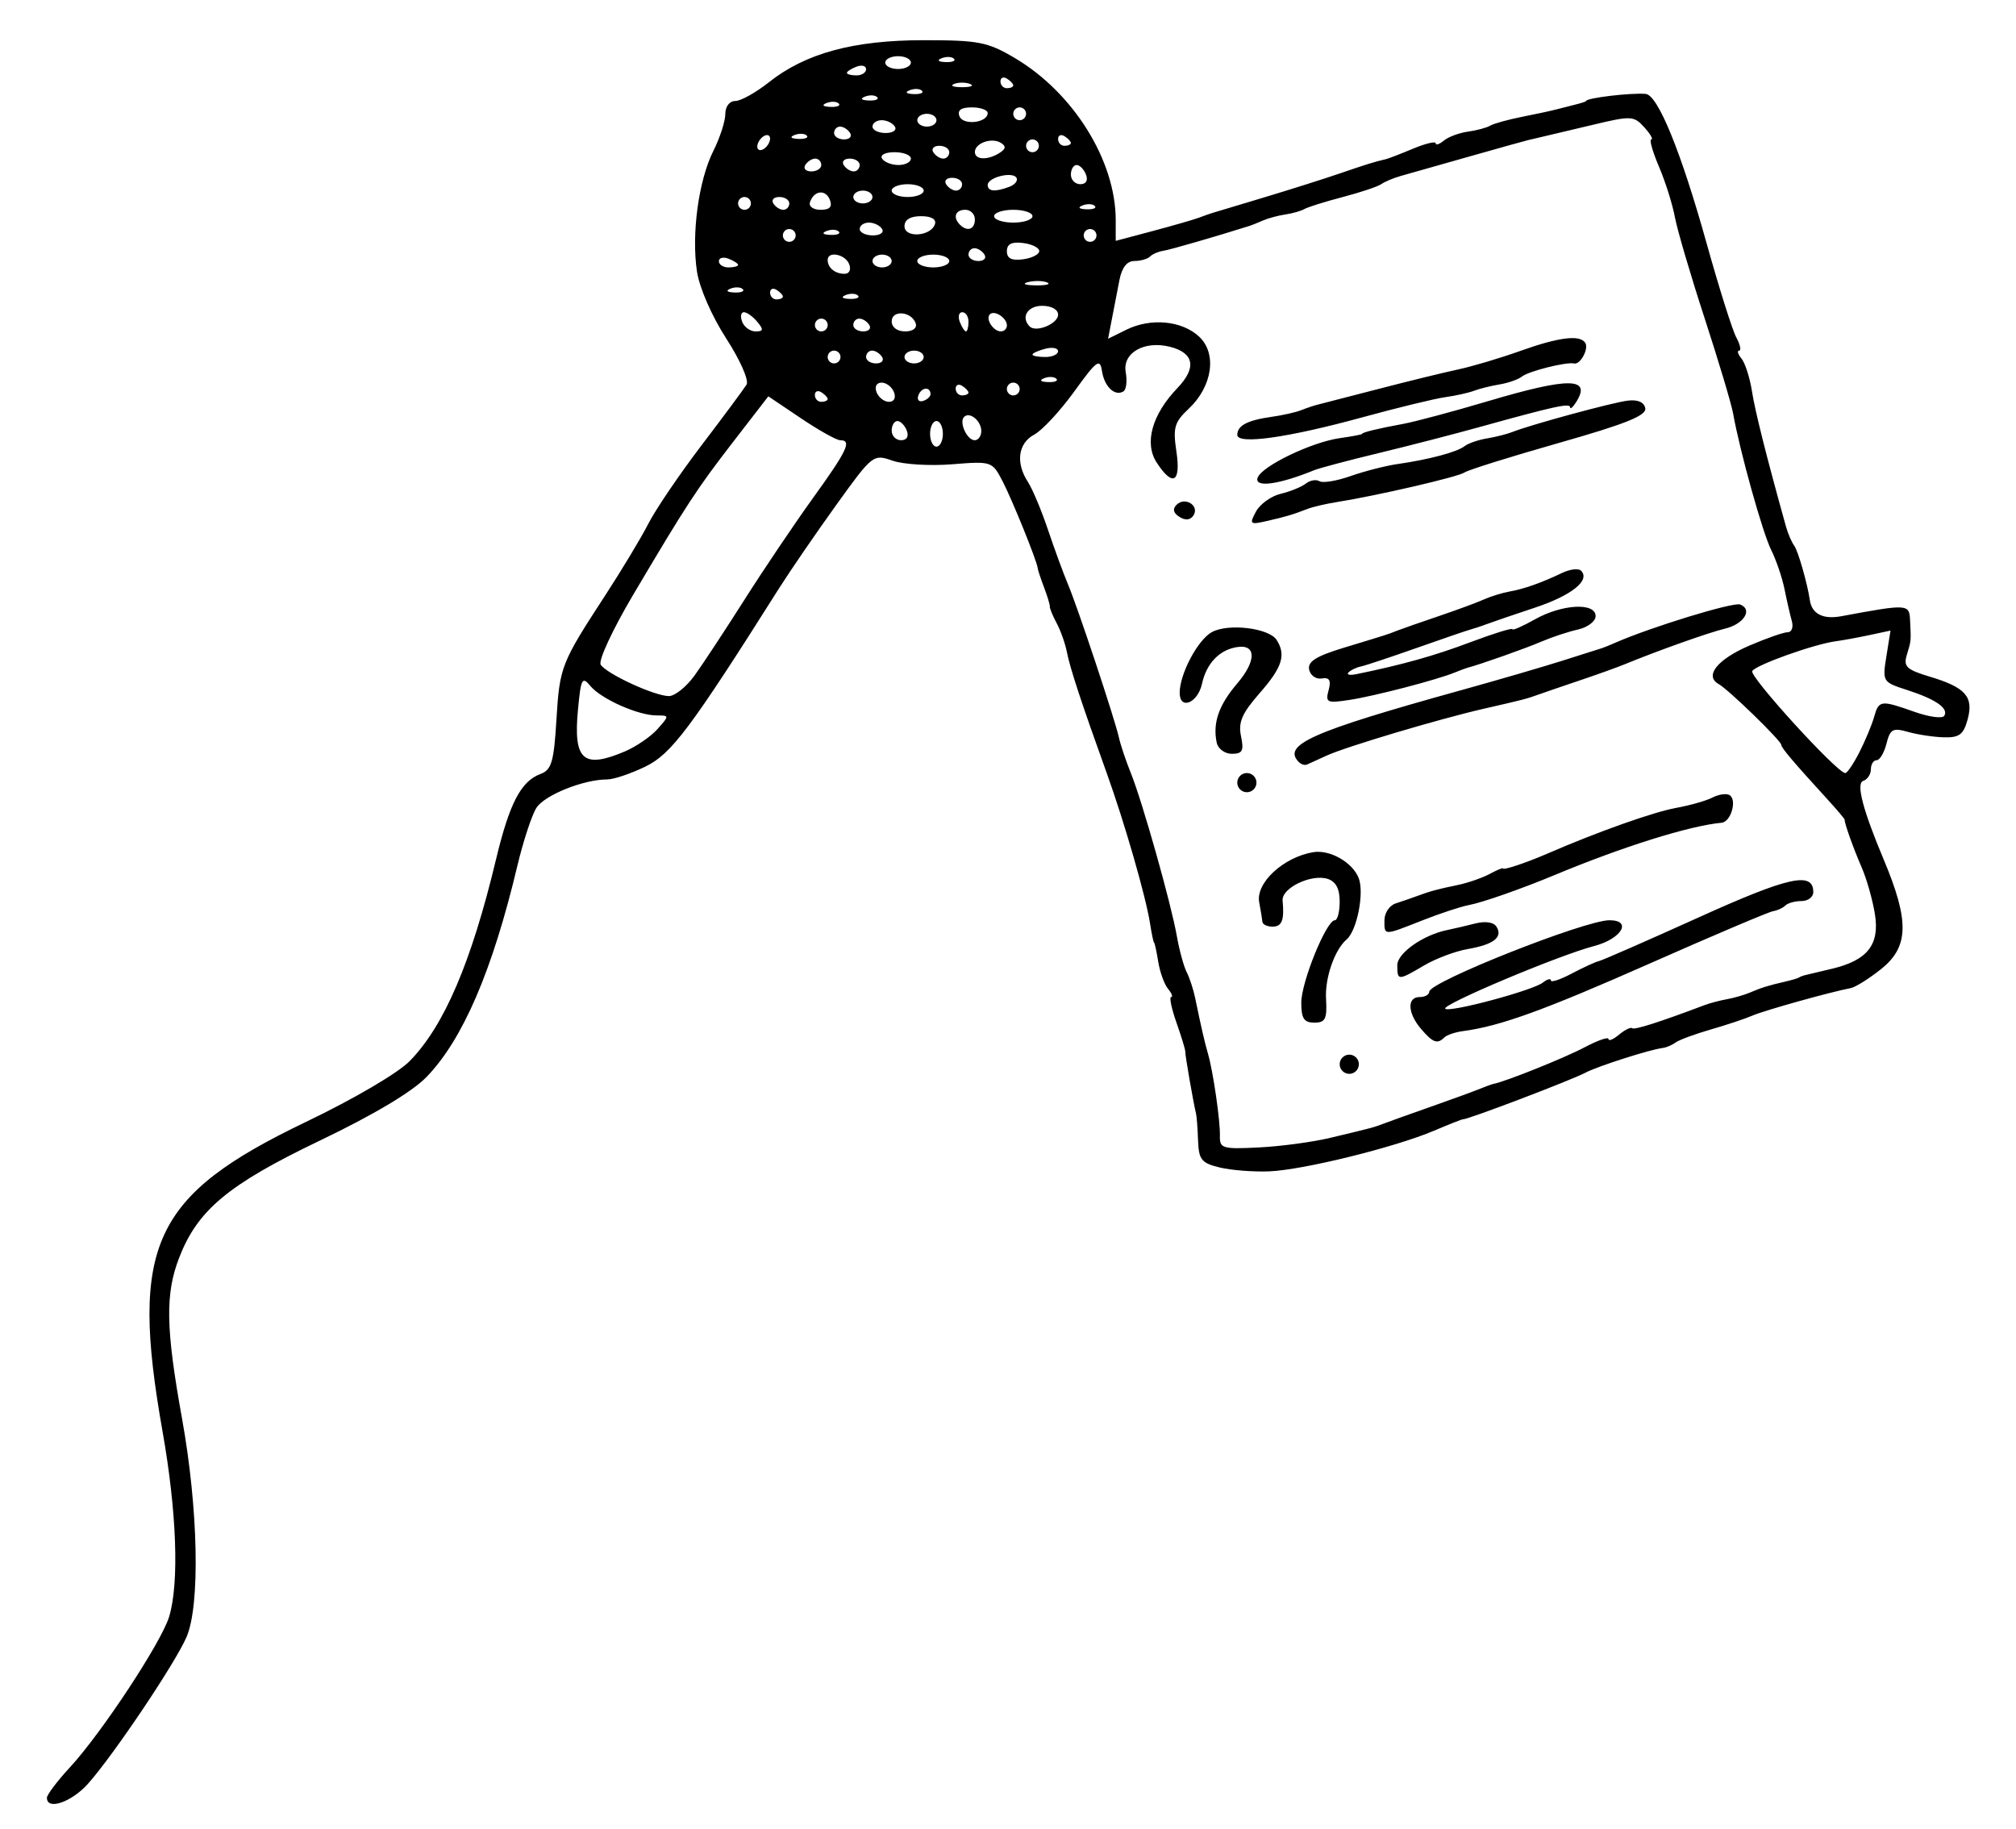 <?xml version="1.0" encoding="UTF-8" standalone="no"?>
<!-- Created with Inkscape (http://www.inkscape.org/) -->

<svg
   width="420"
   height="381"
   viewBox="0 0 111.125 100.806"
   version="1.1"
   id="svg5"
   inkscape:version="1.1.1 (1:1.1+202109281943+c3084ef5ed)"
   sodipodi:docname="microQuestionnaire.svg"
   xmlns:inkscape="http://www.inkscape.org/namespaces/inkscape"
   xmlns:sodipodi="http://sodipodi.sourceforge.net/DTD/sodipodi-0.dtd"
   xmlns="http://www.w3.org/2000/svg"
   xmlns:svg="http://www.w3.org/2000/svg">
  <sodipodi:namedview
     id="namedview7"
     pagecolor="#505050"
     bordercolor="#eeeeee"
     borderopacity="1"
     inkscape:pageshadow="0"
     inkscape:pageopacity="0"
     inkscape:pagecheckerboard="0"
     inkscape:document-units="mm"
     showgrid="false"
     units="px"
     inkscape:zoom="1.2810466"
     inkscape:cx="177.19887"
     inkscape:cy="222.86465"
     inkscape:window-width="1920"
     inkscape:window-height="1176"
     inkscape:window-x="1920"
     inkscape:window-y="0"
     inkscape:window-maximized="1"
     inkscape:current-layer="layer1" />
  <defs
     id="defs2" />
  <g
     inkscape:label="Calque 1"
     inkscape:groupmode="layer"
     id="layer1">
    <path
       style="fill:#000000;stroke-width:0.353"
       d="m 2.584,99.098 c 0,-0.17 0.568,-0.924 1.263,-1.676 1.753,-1.898 5.052,-6.906 5.477,-8.314 0.56,-1.857 0.42,-5.774 -0.367,-10.224 -1.814,-10.259 -0.544,-12.994 7.915,-17.049 2.64,-1.266 5.065,-2.689 5.716,-3.354 1.897,-1.941 3.396,-5.443 4.752,-11.107 0.742,-3.098 1.375,-4.315 2.455,-4.714 0.605,-0.224 0.735,-0.663 0.875,-2.966 0.18,-2.951 0.251,-3.131 2.69,-6.875 0.916,-1.406 1.99,-3.192 2.385,-3.967 0.396,-0.775 1.717,-2.72 2.936,-4.322 1.219,-1.602 2.33,-3.1 2.47,-3.33 0.142,-0.234 -0.352,-1.356 -1.123,-2.548 -0.796,-1.232 -1.475,-2.789 -1.611,-3.693 -0.31,-2.07 0.092,-5.023 0.906,-6.644 0.361,-0.72 0.657,-1.633 0.657,-2.028 0,-0.416 0.232,-0.72 0.55,-0.72 0.302,0 1.136,-0.464 1.852,-1.032 2.02,-1.601 4.663,-2.319 8.534,-2.319 3.019,0 3.515,0.096 4.998,0.968 3.242,1.906 5.586,5.66 5.586,8.948 v 1.144 l 2.028,-0.539 c 1.116,-0.297 2.267,-0.628 2.558,-0.737 0.291,-0.109 0.609,-0.222 0.706,-0.251 0.097,-0.029 1.367,-0.411 2.822,-0.848 1.455,-0.437 3.36,-1.04 4.233,-1.339 1.483,-0.509 1.902,-0.639 2.551,-0.79 0.142,-0.033 0.817,-0.294 1.499,-0.579 0.683,-0.285 1.241,-0.418 1.241,-0.294 0,0.123 0.202,0.056 0.45,-0.149 0.247,-0.205 0.843,-0.427 1.323,-0.493 0.48,-0.066 1.032,-0.214 1.226,-0.329 0.194,-0.115 0.988,-0.335 1.764,-0.489 0.776,-0.154 1.61,-0.333 1.852,-0.399 0.243,-0.066 0.719,-0.187 1.058,-0.269 0.34,-0.082 0.617,-0.174 0.617,-0.203 0,-0.168 2.461,-0.461 3.283,-0.392 0.675,0.057 1.951,3.185 3.361,8.238 0.682,2.446 1.417,4.777 1.633,5.18 0.216,0.403 0.287,0.732 0.16,0.732 -0.128,0 -0.069,0.198 0.13,0.441 0.199,0.243 0.458,1.049 0.575,1.792 0.178,1.129 0.787,3.555 1.877,7.468 0.108,0.388 0.314,0.864 0.458,1.058 0.208,0.282 0.728,2.1 0.857,2.999 0.108,0.751 0.726,1.069 1.721,0.884 3.687,-0.684 3.759,-0.68 3.803,0.216 0.058,1.171 0.064,1.113 -0.183,1.929 -0.189,0.626 -0.002,0.802 1.25,1.178 1.991,0.596 2.447,1.108 2.106,2.364 -0.226,0.832 -0.46,1.009 -1.304,0.986 -0.566,-0.015 -1.459,-0.15 -1.984,-0.299 -0.835,-0.237 -0.984,-0.156 -1.185,0.645 -0.126,0.504 -0.372,0.916 -0.545,0.916 -0.173,0 -0.315,0.225 -0.315,0.5 0,0.275 -0.191,0.564 -0.425,0.641 -0.4,0.133 -0.02,1.591 1.129,4.327 1.429,3.402 1.395,4.818 -0.143,6.045 -0.662,0.528 -1.416,1 -1.676,1.049 -1.117,0.211 -4.765,1.231 -5.412,1.513 -0.388,0.169 -1.42,0.514 -2.293,0.765 -0.873,0.251 -1.746,0.573 -1.94,0.716 -0.194,0.143 -0.512,0.278 -0.706,0.302 -0.708,0.085 -3.624,1.018 -4.273,1.367 -0.747,0.401 -6.534,2.603 -6.747,2.567 -0.046,-0.008 -0.76,0.274 -1.587,0.626 -2.154,0.916 -7.228,2.169 -9.089,2.243 -0.873,0.035 -2.103,-0.061 -2.734,-0.214 -1.003,-0.242 -1.152,-0.429 -1.191,-1.484 -0.024,-0.664 -0.073,-1.326 -0.109,-1.471 -0.149,-0.606 -0.611,-3.267 -0.596,-3.43 0.009,-0.097 -0.209,-0.814 -0.483,-1.593 -0.275,-0.779 -0.408,-1.416 -0.296,-1.416 0.112,0 0.036,-0.202 -0.169,-0.45 -0.205,-0.247 -0.45,-0.922 -0.543,-1.499 -0.094,-0.577 -0.196,-1.05 -0.228,-1.05 -0.032,0 -0.132,-0.476 -0.223,-1.058 -0.231,-1.482 -1.409,-5.57 -2.389,-8.29 -1.387,-3.853 -2.022,-5.782 -2.195,-6.669 -0.091,-0.467 -0.343,-1.181 -0.561,-1.587 -0.218,-0.407 -0.388,-0.819 -0.378,-0.916 0.01,-0.097 -0.134,-0.573 -0.318,-1.058 -0.184,-0.485 -0.342,-0.961 -0.35,-1.058 -0.033,-0.38 -1.401,-3.764 -1.943,-4.806 -0.567,-1.089 -0.597,-1.099 -2.778,-0.924 -1.213,0.097 -2.69,0.008 -3.282,-0.199 -1.067,-0.372 -1.097,-0.347 -3.119,2.464 -1.123,1.562 -2.54,3.629 -3.15,4.593 -4.884,7.728 -5.923,9.112 -7.36,9.808 -0.801,0.388 -1.744,0.705 -2.097,0.705 -1.307,0 -3.454,0.861 -3.904,1.566 -0.255,0.4 -0.728,1.839 -1.051,3.197 -1.372,5.777 -3.011,9.583 -5.013,11.644 -0.796,0.819 -2.919,2.084 -5.878,3.502 -5.054,2.422 -6.738,3.826 -7.756,6.468 -0.767,1.99 -0.733,3.881 0.162,8.84 0.9,4.986 1.009,10.292 0.249,12.055 -0.622,1.441 -4.022,6.504 -5.429,8.083 -0.904,1.014 -2.265,1.484 -2.265,0.781 z M 73.316,62.719 c 2.359,-0.563 2.391,-0.571 2.999,-0.803 0.291,-0.111 1.482,-0.538 2.646,-0.947 1.164,-0.41 2.355,-0.845 2.646,-0.967 0.291,-0.122 0.609,-0.237 0.706,-0.256 0.668,-0.127 3.936,-1.438 5.027,-2.017 0.728,-0.386 1.323,-0.593 1.323,-0.46 0,0.133 0.263,0.024 0.583,-0.242 0.321,-0.266 0.646,-0.426 0.722,-0.354 0.116,0.11 1.499,-0.331 3.987,-1.271 0.291,-0.11 0.847,-0.257 1.235,-0.327 0.388,-0.07 0.944,-0.229 1.235,-0.353 0.661,-0.282 1.047,-0.403 1.94,-0.608 0.388,-0.089 0.745,-0.194 0.794,-0.233 0.049,-0.039 0.207,-0.1 0.353,-0.135 0.146,-0.035 0.807,-0.193 1.47,-0.35 1.955,-0.463 2.635,-1.327 2.367,-3.004 -0.125,-0.783 -0.453,-1.942 -0.728,-2.575 -0.465,-1.07 -0.962,-2.464 -0.941,-2.637 0.005,-0.041 -0.421,-0.545 -0.947,-1.121 -1.883,-2.06 -2.544,-2.839 -2.544,-2.998 0,-0.227 -2.902,-3.047 -3.454,-3.357 -0.801,-0.449 -0.074,-1.359 1.692,-2.119 0.944,-0.406 1.896,-0.738 2.115,-0.738 0.22,0 0.321,-0.278 0.226,-0.617 -0.096,-0.34 -0.278,-1.135 -0.405,-1.767 C 98.234,31.83 97.903,30.859 97.627,30.305 97.152,29.353 95.898,24.854 95.531,22.787 95.438,22.266 94.731,19.903 93.96,17.536 93.188,15.17 92.45,12.659 92.32,11.958 92.19,11.256 91.796,10.008 91.444,9.183 91.092,8.358 90.902,7.684 91.022,7.684 c 0.12,0 -0.054,-0.301 -0.387,-0.669 -0.572,-0.632 -0.725,-0.64 -2.789,-0.146 -1.201,0.288 -2.421,0.577 -2.712,0.642 -0.291,0.065 -0.569,0.131 -0.617,0.146 -0.049,0.015 -0.164,0.041 -0.256,0.058 -0.092,0.017 -1.561,0.427 -3.263,0.91 -1.702,0.484 -3.413,0.969 -3.801,1.078 -0.388,0.109 -0.864,0.31 -1.058,0.446 -0.194,0.136 -1.147,0.455 -2.117,0.709 -0.97,0.254 -1.923,0.552 -2.117,0.662 -0.194,0.11 -0.67,0.246 -1.058,0.302 -0.388,0.056 -0.944,0.206 -1.235,0.333 -0.291,0.127 -0.609,0.255 -0.706,0.286 -1.911,0.604 -4.428,1.331 -4.795,1.385 -0.262,0.038 -0.586,0.18 -0.721,0.315 -0.135,0.135 -0.524,0.245 -0.864,0.245 -0.407,0 -0.689,0.362 -0.823,1.058 -0.112,0.582 -0.299,1.547 -0.415,2.143 l -0.21,1.085 1.004,-0.496 c 1.351,-0.668 3.064,-0.507 4.015,0.379 0.998,0.93 0.736,2.745 -0.574,3.975 -0.789,0.741 -0.875,1.039 -0.679,2.349 0.257,1.716 -0.195,1.977 -1.081,0.625 -0.705,-1.076 -0.27,-2.647 1.142,-4.12 1.068,-1.115 0.917,-1.935 -0.418,-2.27 -1.42,-0.357 -2.629,0.341 -2.435,1.406 0.087,0.482 0.031,0.955 -0.125,1.052 -0.473,0.292 -1.054,-0.258 -1.185,-1.122 -0.109,-0.719 -0.29,-0.585 -1.529,1.131 -0.773,1.07 -1.765,2.139 -2.205,2.374 -0.892,0.477 -1.035,1.555 -0.346,2.612 0.249,0.383 0.747,1.569 1.105,2.636 0.359,1.067 0.854,2.417 1.1,2.999 0.531,1.254 2.592,7.455 2.814,8.467 0.085,0.388 0.378,1.261 0.652,1.94 0.641,1.592 2.215,7.172 2.538,8.996 0.137,0.776 0.38,1.664 0.539,1.974 0.159,0.31 0.368,0.945 0.465,1.411 0.335,1.625 0.536,2.496 0.708,3.081 0.28,0.949 0.681,3.699 0.66,4.523 -0.018,0.708 0.127,0.752 2.146,0.652 1.191,-0.059 2.959,-0.296 3.929,-0.527 z m 0.529,-4.059 c 0,-0.291 0.238,-0.529 0.529,-0.529 0.291,0 0.529,0.238 0.529,0.529 0,0.291 -0.238,0.529 -0.529,0.529 -0.291,0 -0.529,-0.238 -0.529,-0.529 z m 4.488,-1.944 c -0.748,-0.874 -0.788,-1.76 -0.078,-1.76 0.291,0 0.529,-0.133 0.529,-0.296 0,-0.537 8.576,-3.937 9.93,-3.937 1.278,0 0.667,1.027 -0.846,1.422 -1.951,0.509 -8.425,3.235 -8.205,3.455 0.227,0.227 4.825,-1.005 5.383,-1.442 0.243,-0.19 0.441,-0.243 0.441,-0.117 0,0.126 0.516,-0.045 1.147,-0.379 0.631,-0.334 1.305,-0.643 1.499,-0.687 0.194,-0.044 2.67,-1.129 5.503,-2.41 4.97,-2.248 6.315,-2.545 6.315,-1.391 0,0.27 -0.291,0.491 -0.647,0.491 -0.356,0 -0.757,0.11 -0.892,0.245 -0.135,0.135 -0.439,0.276 -0.676,0.313 -0.237,0.037 -3.288,1.331 -6.781,2.876 -5.858,2.591 -8.264,3.463 -10.31,3.734 -0.432,0.057 -0.895,0.214 -1.029,0.348 -0.385,0.385 -0.632,0.295 -1.283,-0.465 z m -6.605,-1.445 c 0,-1.142 1.385,-4.548 1.85,-4.548 0.147,0 0.267,-0.466 0.267,-1.035 0,-0.704 -0.213,-1.102 -0.665,-1.246 -0.9,-0.286 -2.546,0.508 -2.481,1.196 0.102,1.083 -0.035,1.437 -0.558,1.437 -0.291,0 -0.541,-0.119 -0.555,-0.265 -0.014,-0.146 -0.094,-0.632 -0.178,-1.082 -0.197,-1.064 1.339,-2.484 2.981,-2.757 0.921,-0.153 2.176,0.567 2.508,1.438 0.31,0.816 -0.1,2.887 -0.668,3.371 -0.661,0.564 -1.201,2.116 -1.136,3.263 0.064,1.121 -0.034,1.323 -0.644,1.323 -0.57,0 -0.72,-0.228 -0.72,-1.097 z m 5.292,-2.069 c 0,-0.669 1.437,-1.677 2.769,-1.943 0.321,-0.064 1.002,-0.224 1.515,-0.354 0.572,-0.146 1.03,-0.079 1.186,0.174 0.36,0.582 -0.157,0.983 -1.589,1.232 -0.679,0.118 -1.76,0.524 -2.401,0.902 -1.441,0.848 -1.479,0.848 -1.479,-0.01 z m -0.706,-2.49 c 0,-0.394 0.278,-0.806 0.617,-0.916 0.34,-0.11 0.855,-0.287 1.147,-0.395 0.776,-0.287 1.123,-0.382 2.259,-0.617 0.564,-0.116 1.357,-0.39 1.764,-0.607 0.407,-0.218 0.739,-0.359 0.739,-0.313 0,0.122 1.265,-0.298 2.469,-0.82 2.775,-1.203 5.834,-2.288 7.085,-2.514 0.76,-0.137 1.663,-0.395 2.006,-0.573 0.344,-0.177 0.765,-0.236 0.937,-0.13 0.426,0.263 0.075,1.477 -0.441,1.523 -1.753,0.158 -5.454,1.318 -9.235,2.895 -1.792,0.747 -3.953,1.504 -4.683,1.639 -0.441,0.082 -1.598,0.462 -2.571,0.846 -2.167,0.854 -2.095,0.855 -2.095,-0.019 z m -8.114,-7.574 c 0,-0.291 0.238,-0.529 0.529,-0.529 0.291,0 0.529,0.238 0.529,0.529 0,0.291 -0.238,0.529 -0.529,0.529 -0.291,0 -0.529,-0.238 -0.529,-0.529 z m 3.401,-1.127 c -0.953,-0.953 0.676,-1.677 8.947,-3.97 2.037,-0.565 4.577,-1.306 5.644,-1.646 1.067,-0.34 2.02,-0.643 2.117,-0.672 0.097,-0.029 0.415,-0.158 0.706,-0.287 1.961,-0.864 6.524,-2.263 6.904,-2.117 0.717,0.275 0.202,1.089 -0.844,1.334 -0.852,0.199 -3.705,1.214 -5.531,1.966 -0.388,0.16 -1.499,0.559 -2.469,0.886 -0.97,0.327 -2.002,0.681 -2.293,0.786 -0.643,0.232 -0.776,0.266 -2.999,0.775 -2.459,0.563 -7.584,2.091 -8.643,2.576 -0.485,0.222 -0.979,0.447 -1.097,0.499 -0.118,0.052 -0.317,-0.006 -0.441,-0.13 z m -4.535,-1.078 c -0.226,-1.091 0.113,-2.067 1.133,-3.262 1.056,-1.238 1.057,-2.167 7.05e-4,-2.006 -0.983,0.15 -1.696,0.894 -1.945,2.029 -0.233,1.062 -1.229,1.462 -1.229,0.493 0,-1.043 1.006,-2.935 1.782,-3.35 0.919,-0.492 3.147,-0.218 3.564,0.438 0.526,0.829 0.31,1.506 -0.935,2.927 -0.977,1.115 -1.191,1.609 -1.03,2.377 0.168,0.803 0.081,0.97 -0.505,0.97 -0.39,0 -0.765,-0.277 -0.835,-0.617 z m 6.17,-2.889 c 0.144,-0.551 0.046,-0.718 -0.379,-0.647 -0.316,0.053 -0.628,-0.167 -0.695,-0.49 -0.091,-0.443 0.38,-0.739 1.927,-1.209 2.542,-0.773 2.303,-0.696 2.93,-0.939 0.291,-0.113 1.323,-0.473 2.293,-0.801 0.97,-0.328 2.081,-0.738 2.469,-0.911 0.388,-0.173 1.023,-0.371 1.411,-0.439 0.811,-0.143 1.774,-0.483 2.91,-1.027 0.436,-0.209 0.907,-0.266 1.046,-0.127 0.531,0.53 -0.515,1.368 -2.548,2.042 -1.162,0.385 -2.352,0.792 -2.643,0.903 -0.291,0.111 -0.688,0.243 -0.882,0.294 -0.194,0.05 -1.543,0.512 -2.999,1.026 -1.455,0.514 -2.84,0.973 -3.077,1.021 -0.237,0.048 -0.536,0.192 -0.665,0.321 -0.129,0.129 0.065,0.173 0.431,0.098 2.543,-0.52 4.295,-1.011 6.299,-1.766 1.267,-0.477 2.303,-0.797 2.303,-0.712 0,0.085 0.56,-0.16 1.245,-0.545 1.496,-0.84 3.341,-0.938 3.341,-0.177 0,0.287 -0.437,0.62 -0.97,0.739 -0.534,0.119 -1.446,0.421 -2.028,0.671 -0.872,0.375 -3.368,1.257 -4.057,1.435 -0.097,0.025 -0.415,0.144 -0.706,0.263 -0.975,0.401 -4.396,1.294 -5.782,1.508 -1.266,0.196 -1.357,0.155 -1.177,-0.531 z m -8.217,-9.55 c -0.345,-0.213 -0.399,-0.437 -0.164,-0.672 0.459,-0.459 1.269,0.041 0.936,0.579 -0.164,0.266 -0.44,0.299 -0.772,0.094 z m 4.212,-0.296 c 0.221,-0.412 0.833,-0.853 1.361,-0.979 0.528,-0.126 1.151,-0.38 1.385,-0.564 0.234,-0.184 0.574,-0.243 0.756,-0.13 0.182,0.112 0.955,-0.016 1.719,-0.286 0.764,-0.269 1.931,-0.568 2.595,-0.663 1.73,-0.248 3.266,-0.659 3.685,-0.985 0.199,-0.155 0.754,-0.347 1.235,-0.426 0.48,-0.08 1.111,-0.24 1.402,-0.356 0.985,-0.393 5.462,-1.611 6.341,-1.725 0.56,-0.072 0.911,0.077 0.979,0.417 0.08,0.401 -1.074,0.865 -4.754,1.911 -2.673,0.76 -5.018,1.494 -5.212,1.632 -0.338,0.24 -4.842,1.282 -7.056,1.633 -0.582,0.092 -1.296,0.259 -1.587,0.371 -0.847,0.326 -1.174,0.423 -2.243,0.668 -0.942,0.216 -0.982,0.182 -0.607,-0.519 z m 0.088,-1.855 c 0.196,-0.634 2.965,-1.972 4.539,-2.194 0.672,-0.095 1.221,-0.199 1.221,-0.232 0,-0.084 0.866,-0.296 2.259,-0.551 0.66,-0.121 2.759,-0.683 4.663,-1.248 4.493,-1.335 5.744,-1.323 4.878,0.047 -0.178,0.282 -0.327,0.41 -0.33,0.285 -0.006,-0.246 -0.851,-0.062 -4.944,1.075 -1.455,0.404 -3.995,1.06 -5.644,1.457 -1.649,0.397 -3.237,0.819 -3.528,0.938 -1.943,0.791 -3.285,0.973 -3.115,0.423 z m -1.118,-2.37 c 0,-0.514 0.552,-0.807 1.874,-0.994 0.619,-0.087 1.363,-0.255 1.654,-0.372 0.291,-0.117 0.688,-0.251 0.882,-0.298 0.194,-0.047 1.702,-0.436 3.351,-0.865 1.649,-0.429 3.634,-0.915 4.41,-1.08 0.776,-0.165 2.32,-0.625 3.431,-1.022 2.134,-0.763 3.293,-0.905 3.581,-0.44 0.204,0.329 -0.281,1.216 -0.619,1.133 -0.412,-0.101 -2.502,0.422 -2.874,0.72 -0.199,0.159 -0.754,0.355 -1.235,0.434 -0.48,0.08 -1.111,0.237 -1.402,0.349 -0.291,0.112 -1.005,0.271 -1.587,0.353 -0.582,0.082 -2.646,0.583 -4.586,1.115 -4.102,1.123 -6.879,1.513 -6.879,0.966 z m 34.291,17.49 c 0.322,-0.631 0.686,-1.504 0.81,-1.94 0.265,-0.936 0.357,-0.948 2.24,-0.283 0.795,0.281 1.528,0.378 1.628,0.216 0.256,-0.413 -0.466,-0.914 -2.054,-1.426 -1.343,-0.433 -1.359,-0.458 -1.135,-1.856 l 0.227,-1.417 -1.158,0.248 c -0.637,0.136 -1.476,0.29 -1.864,0.341 -1.181,0.156 -4.389,1.301 -4.599,1.641 -0.18,0.291 4.682,5.624 5.128,5.624 0.106,0 0.455,-0.516 0.777,-1.147 z m -68.059,-0.04 c 0.624,-0.264 1.438,-0.82 1.807,-1.235 0.662,-0.744 0.662,-0.754 -0.045,-0.754 -1.02,0 -3.063,-0.909 -3.654,-1.626 -0.449,-0.545 -0.52,-0.41 -0.682,1.303 -0.264,2.787 0.285,3.281 2.574,2.312 z m 3.845,-4.179 c 0.45,-0.623 1.691,-2.507 2.758,-4.188 1.067,-1.681 2.774,-4.213 3.792,-5.626 1.881,-2.611 2.142,-3.165 1.485,-3.165 -0.202,0 -1.175,-0.545 -2.164,-1.21 l -1.797,-1.21 -1.883,2.437 c -2.067,2.675 -2.589,3.472 -5.58,8.523 -1.115,1.884 -1.916,3.607 -1.778,3.829 0.311,0.503 2.954,1.724 3.755,1.734 0.326,0.004 0.961,-0.502 1.411,-1.124 z M 51.973,23.912 c 0,-0.388 -0.159,-0.706 -0.353,-0.706 -0.194,0 -0.353,0.318 -0.353,0.706 0,0.388 0.159,0.706 0.353,0.706 0.194,0 0.353,-0.318 0.353,-0.706 z m -1.989,-0.176 c -0.112,-0.291 -0.345,-0.529 -0.518,-0.529 -0.173,0 -0.315,0.238 -0.315,0.529 0,0.291 0.233,0.529 0.518,0.529 0.316,0 0.439,-0.207 0.315,-0.529 z m 4.106,0.021 c 0,-0.562 -0.64,-1.086 -0.949,-0.777 -0.29,0.29 0.163,1.285 0.585,1.285 0.2,0 0.364,-0.229 0.364,-0.508 z m -8.467,-1.764 c 0,-0.086 -0.159,-0.254 -0.353,-0.374 -0.194,-0.12 -0.353,-0.05 -0.353,0.156 0,0.205 0.159,0.374 0.353,0.374 0.194,0 0.353,-0.07 0.353,-0.156 z m 3.655,-0.374 c -0.112,-0.291 -0.419,-0.529 -0.683,-0.529 -0.282,0 -0.397,0.218 -0.277,0.529 0.112,0.291 0.419,0.529 0.683,0.529 0.282,0 0.397,-0.218 0.277,-0.529 z m 2.016,0.079 c -0.044,-0.422 -0.528,-0.34 -0.679,0.115 -0.078,0.233 0.049,0.36 0.282,0.282 0.233,-0.078 0.411,-0.256 0.397,-0.397 z m 2.09,-0.059 c 0,-0.086 -0.159,-0.254 -0.353,-0.374 -0.194,-0.12 -0.353,-0.05 -0.353,0.156 0,0.205 0.159,0.374 0.353,0.374 0.194,0 0.353,-0.07 0.353,-0.156 z m 2.822,-0.197 c 0,-0.194 -0.159,-0.353 -0.353,-0.353 -0.194,0 -0.353,0.159 -0.353,0.353 0,0.194 0.159,0.353 0.353,0.353 0.194,0 0.353,-0.159 0.353,-0.353 z m 2.021,-0.566 c -0.117,-0.117 -0.421,-0.13 -0.676,-0.028 -0.281,0.113 -0.198,0.196 0.213,0.213 0.372,0.015 0.58,-0.068 0.463,-0.185 z M 46.329,19.678 c 0,-0.194 -0.159,-0.353 -0.353,-0.353 -0.194,0 -0.353,0.159 -0.353,0.353 0,0.194 0.159,0.353 0.353,0.353 0.194,0 0.353,-0.159 0.353,-0.353 z m 2.293,0 c -0.12,-0.194 -0.367,-0.353 -0.55,-0.353 -0.183,0 -0.332,0.159 -0.332,0.353 0,0.194 0.247,0.353 0.55,0.353 0.302,0 0.452,-0.159 0.332,-0.353 z m 2.293,0 c 0,-0.194 -0.238,-0.353 -0.529,-0.353 -0.291,0 -0.529,0.159 -0.529,0.353 0,0.194 0.238,0.353 0.529,0.353 0.291,0 0.529,-0.159 0.529,-0.353 z m 7.408,-0.32 c 0,-0.176 -0.318,-0.237 -0.706,-0.135 -0.388,0.101 -0.706,0.245 -0.706,0.32 0,0.074 0.318,0.135 0.706,0.135 0.388,0 0.706,-0.144 0.706,-0.32 z M 41.743,17.738 c -0.242,-0.291 -0.574,-0.529 -0.738,-0.529 -0.164,0 -0.207,0.238 -0.095,0.529 0.112,0.291 0.444,0.529 0.738,0.529 0.435,0 0.453,-0.098 0.095,-0.529 z m 3.881,0.176 c 0,-0.194 -0.159,-0.353 -0.353,-0.353 -0.194,0 -0.353,0.159 -0.353,0.353 0,0.194 0.159,0.353 0.353,0.353 0.194,0 0.353,-0.159 0.353,-0.353 z m 2.293,0 c -0.12,-0.194 -0.367,-0.353 -0.55,-0.353 -0.183,0 -0.332,0.159 -0.332,0.353 0,0.194 0.247,0.353 0.55,0.353 0.302,0 0.452,-0.159 0.332,-0.353 z m 2.558,-0.088 c -0.222,-0.668 -1.323,-0.762 -1.323,-0.114 0,0.327 0.302,0.555 0.735,0.555 0.431,0 0.674,-0.182 0.588,-0.441 z m 2.91,-0.088 c 0,-0.291 -0.154,-0.529 -0.342,-0.529 -0.188,0 -0.25,0.238 -0.139,0.529 0.112,0.291 0.265,0.529 0.342,0.529 0.076,0 0.139,-0.238 0.139,-0.529 z m 2.117,0.197 c 0,-0.416 -0.688,-0.861 -0.941,-0.609 -0.253,0.253 0.193,0.941 0.609,0.941 0.183,0 0.332,-0.149 0.332,-0.332 z m 2.822,-0.591 c 0,-0.285 -0.366,-0.488 -0.882,-0.488 -0.803,0 -1.187,0.636 -0.685,1.138 0.354,0.354 1.567,-0.149 1.567,-0.65 z M 43.154,16.348 c 0,-0.086 -0.159,-0.254 -0.353,-0.374 -0.194,-0.12 -0.353,-0.05 -0.353,0.156 0,0.205 0.159,0.374 0.353,0.374 0.194,0 0.353,-0.07 0.353,-0.156 z m 4.138,-0.058 c -0.117,-0.117 -0.421,-0.13 -0.676,-0.028 -0.281,0.113 -0.198,0.196 0.213,0.213 0.372,0.015 0.58,-0.068 0.463,-0.185 z m -6.35,-0.353 c -0.117,-0.117 -0.421,-0.13 -0.676,-0.028 -0.281,0.113 -0.198,0.196 0.213,0.213 0.372,0.015 0.58,-0.068 0.463,-0.185 z m 16.771,-0.371 c -0.239,-0.097 -0.715,-0.103 -1.058,-0.013 -0.343,0.089 -0.148,0.169 0.434,0.176 0.582,0.007 0.863,-0.066 0.624,-0.163 z M 46.809,14.563 c -0.212,-0.553 -1.186,-0.746 -1.186,-0.235 0,0.431 0.405,0.764 0.93,0.764 0.263,0 0.373,-0.226 0.256,-0.529 z m -6.125,0.038 c 0,-0.076 -0.238,-0.23 -0.529,-0.342 -0.291,-0.112 -0.529,-0.049 -0.529,0.139 0,0.188 0.238,0.342 0.529,0.342 0.291,0 0.529,-0.062 0.529,-0.139 z m 8.467,-0.214 c 0,-0.194 -0.238,-0.353 -0.529,-0.353 -0.291,0 -0.529,0.159 -0.529,0.353 0,0.194 0.238,0.353 0.529,0.353 0.291,0 0.529,-0.159 0.529,-0.353 z m 3.175,0 c 0,-0.194 -0.397,-0.353 -0.882,-0.353 -0.485,0 -0.882,0.159 -0.882,0.353 0,0.194 0.397,0.353 0.882,0.353 0.485,0 0.882,-0.159 0.882,-0.353 z m 1.94,-0.353 c -0.12,-0.194 -0.367,-0.353 -0.55,-0.353 -0.183,0 -0.332,0.159 -0.332,0.353 0,0.194 0.247,0.353 0.55,0.353 0.302,0 0.452,-0.159 0.332,-0.353 z m 3.019,-0.195 c 0.001,-0.184 -0.4,-0.384 -0.891,-0.445 -0.63,-0.079 -0.893,0.055 -0.893,0.453 0,0.4 0.26,0.53 0.891,0.445 0.49,-0.066 0.892,-0.27 0.893,-0.453 z m -13.426,-0.863 c 0,-0.194 -0.159,-0.353 -0.353,-0.353 -0.194,0 -0.353,0.159 -0.353,0.353 0,0.194 0.159,0.353 0.353,0.353 0.194,0 0.353,-0.159 0.353,-0.353 z m 16.581,0 c 0,-0.194 -0.159,-0.353 -0.353,-0.353 -0.194,0 -0.353,0.159 -0.353,0.353 0,0.194 0.159,0.353 0.353,0.353 0.194,0 0.353,-0.159 0.353,-0.353 z M 46.233,12.762 c -0.117,-0.117 -0.421,-0.13 -0.676,-0.028 -0.281,0.113 -0.198,0.196 0.213,0.213 0.372,0.015 0.58,-0.068 0.463,-0.185 z m 2.389,-0.14 c -0.12,-0.194 -0.447,-0.353 -0.726,-0.353 -0.28,0 -0.508,0.159 -0.508,0.353 0,0.194 0.327,0.353 0.726,0.353 0.4,0 0.628,-0.159 0.508,-0.353 z m 2.912,-0.265 c 0.091,-0.276 -0.195,-0.441 -0.766,-0.441 -0.593,0 -0.911,0.194 -0.911,0.554 0,0.663 1.454,0.566 1.677,-0.113 z m 2.203,-0.265 c 0,-0.291 -0.238,-0.529 -0.529,-0.529 -0.551,0 -0.7,0.417 -0.294,0.823 0.406,0.406 0.823,0.257 0.823,-0.294 z m 3.175,-0.176 c 0,-0.194 -0.476,-0.353 -1.058,-0.353 -0.582,0 -1.058,0.159 -1.058,0.353 0,0.194 0.476,0.353 1.058,0.353 0.582,0 1.058,-0.159 1.058,-0.353 z M 41.39,11.211 c 0,-0.194 -0.159,-0.353 -0.353,-0.353 -0.194,0 -0.353,0.159 -0.353,0.353 0,0.194 0.159,0.353 0.353,0.353 0.194,0 0.353,-0.159 0.353,-0.353 z m 2.117,0 c 0,-0.194 -0.247,-0.353 -0.55,-0.353 -0.302,0 -0.452,0.159 -0.332,0.353 0.12,0.194 0.367,0.353 0.55,0.353 0.183,0 0.332,-0.159 0.332,-0.353 z m 2.239,-0.191 c -0.231,-0.602 -0.882,-0.528 -1.099,0.125 -0.078,0.233 0.182,0.419 0.584,0.419 0.507,0 0.661,-0.163 0.515,-0.544 z m 14.599,0.331 c -0.117,-0.117 -0.421,-0.13 -0.676,-0.028 -0.281,0.113 -0.198,0.196 0.213,0.213 0.372,0.015 0.58,-0.068 0.463,-0.185 z m -12.252,-0.492 c 0,-0.194 -0.238,-0.353 -0.529,-0.353 -0.291,0 -0.529,0.159 -0.529,0.353 0,0.194 0.238,0.353 0.529,0.353 0.291,0 0.529,-0.159 0.529,-0.353 z m 2.822,-0.353 c 0,-0.194 -0.397,-0.353 -0.882,-0.353 -0.485,0 -0.882,0.159 -0.882,0.353 0,0.194 0.397,0.353 0.882,0.353 0.485,0 0.882,-0.159 0.882,-0.353 z m 2.117,-0.353 c 0,-0.194 -0.247,-0.353 -0.55,-0.353 -0.302,0 -0.452,0.159 -0.332,0.353 0.12,0.194 0.367,0.353 0.55,0.353 0.183,0 0.332,-0.159 0.332,-0.353 z m 2.615,0.139 c 0.306,-0.117 0.477,-0.341 0.381,-0.496 -0.222,-0.36 -1.585,-0.018 -1.585,0.398 0,0.364 0.422,0.398 1.204,0.098 z m 4.215,-0.669 C 59.75,9.333 59.517,9.095 59.344,9.095 c -0.173,0 -0.315,0.238 -0.315,0.529 0,0.291 0.233,0.529 0.518,0.529 0.316,0 0.439,-0.207 0.315,-0.529 z M 45.27,9.095 c 0,-0.194 -0.149,-0.353 -0.332,-0.353 -0.183,0 -0.43,0.159 -0.55,0.353 -0.12,0.194 0.029,0.353 0.332,0.353 0.302,0 0.55,-0.159 0.55,-0.353 z m 2.117,0 c 0,-0.194 -0.247,-0.353 -0.55,-0.353 -0.302,0 -0.452,0.159 -0.332,0.353 0.12,0.194 0.367,0.353 0.55,0.353 0.183,0 0.332,-0.159 0.332,-0.353 z m 2.822,-0.353 c 0,-0.194 -0.406,-0.353 -0.903,-0.353 -0.512,0 -0.808,0.153 -0.685,0.353 0.12,0.194 0.526,0.353 0.903,0.353 0.377,0 0.685,-0.159 0.685,-0.353 z m 2.117,-0.353 c 0,-0.194 -0.247,-0.353 -0.55,-0.353 -0.302,0 -0.452,0.159 -0.332,0.353 0.12,0.194 0.367,0.353 0.55,0.353 0.183,0 0.332,-0.159 0.332,-0.353 z m 2.772,0.039 c 0.349,-0.221 0.369,-0.371 0.071,-0.555 -0.505,-0.312 -1.432,0.015 -1.432,0.505 0,0.44 0.704,0.466 1.361,0.05 z M 42.448,7.642 c 0,-0.194 -0.159,-0.255 -0.353,-0.135 -0.194,0.12 -0.353,0.377 -0.353,0.571 0,0.194 0.159,0.255 0.353,0.135 0.194,-0.12 0.353,-0.377 0.353,-0.571 z M 57.265,8.037 c 0,-0.194 -0.159,-0.353 -0.353,-0.353 -0.194,0 -0.353,0.159 -0.353,0.353 0,0.194 0.159,0.353 0.353,0.353 0.194,0 0.353,-0.159 0.353,-0.353 z m 1.764,-0.156 c 0,-0.086 -0.159,-0.254 -0.353,-0.374 -0.194,-0.12 -0.353,-0.05 -0.353,0.156 0,0.205 0.159,0.374 0.353,0.374 0.194,0 0.353,-0.07 0.353,-0.156 z M 44.469,7.471 C 44.352,7.353 44.048,7.341 43.793,7.443 43.512,7.555 43.595,7.639 44.006,7.656 c 0.372,0.015 0.58,-0.068 0.463,-0.185 z M 46.858,7.331 C 46.738,7.137 46.491,6.978 46.308,6.978 c -0.183,0 -0.332,0.159 -0.332,0.353 0,0.194 0.247,0.353 0.55,0.353 0.302,0 0.452,-0.159 0.332,-0.353 z M 49.327,6.978 C 49.208,6.784 48.881,6.625 48.601,6.625 c -0.28,0 -0.508,0.159 -0.508,0.353 0,0.194 0.327,0.353 0.726,0.353 0.4,0 0.628,-0.159 0.508,-0.353 z m 2.293,-0.353 c 0,-0.194 -0.238,-0.353 -0.529,-0.353 -0.291,0 -0.529,0.159 -0.529,0.353 0,0.194 0.238,0.353 0.529,0.353 0.291,0 0.529,-0.159 0.529,-0.353 z m 2.822,-0.394 c 0,-0.171 -0.392,-0.312 -0.871,-0.312 -0.598,0 -0.812,0.153 -0.683,0.49 0.199,0.52 1.554,0.364 1.554,-0.179 z m 2.117,0.041 c 0,-0.194 -0.159,-0.353 -0.353,-0.353 -0.194,0 -0.353,0.159 -0.353,0.353 0,0.194 0.159,0.353 0.353,0.353 0.194,0 0.353,-0.159 0.353,-0.353 z M 46.233,5.707 C 46.116,5.589 45.812,5.577 45.557,5.679 45.276,5.791 45.359,5.875 45.77,5.892 c 0.372,0.015 0.58,-0.068 0.463,-0.185 z m 2.117,-0.353 c -0.117,-0.117 -0.421,-0.13 -0.676,-0.028 -0.281,0.113 -0.198,0.196 0.213,0.213 0.372,0.015 0.58,-0.068 0.463,-0.185 z m 2.469,-0.353 c -0.117,-0.117 -0.421,-0.13 -0.676,-0.028 -0.281,0.113 -0.198,0.196 0.213,0.213 0.372,0.015 0.58,-0.068 0.463,-0.185 z m 2.653,-0.373 c -0.243,-0.098 -0.639,-0.098 -0.882,0 -0.243,0.098 -0.044,0.178 0.441,0.178 0.485,0 0.684,-0.08 0.441,-0.178 z m 2.381,0.078 c 0,-0.086 -0.159,-0.254 -0.353,-0.374 -0.194,-0.12 -0.353,-0.05 -0.353,0.156 0,0.205 0.159,0.374 0.353,0.374 0.194,0 0.353,-0.07 0.353,-0.156 z M 47.74,3.814 c 0,-0.188 -0.238,-0.25 -0.529,-0.139 -0.291,0.112 -0.529,0.265 -0.529,0.342 0,0.076 0.238,0.139 0.529,0.139 0.291,0 0.529,-0.154 0.529,-0.342 z m 2.469,-0.364 c 0,-0.194 -0.318,-0.353 -0.706,-0.353 -0.388,0 -0.706,0.159 -0.706,0.353 0,0.194 0.318,0.353 0.706,0.353 0.388,0 0.706,-0.159 0.706,-0.353 z M 52.583,3.237 C 52.466,3.12 52.162,3.107 51.907,3.209 c -0.281,0.113 -0.198,0.196 0.213,0.213 0.372,0.015 0.58,-0.068 0.463,-0.185 z"
       id="path836" />
  </g>
</svg>
